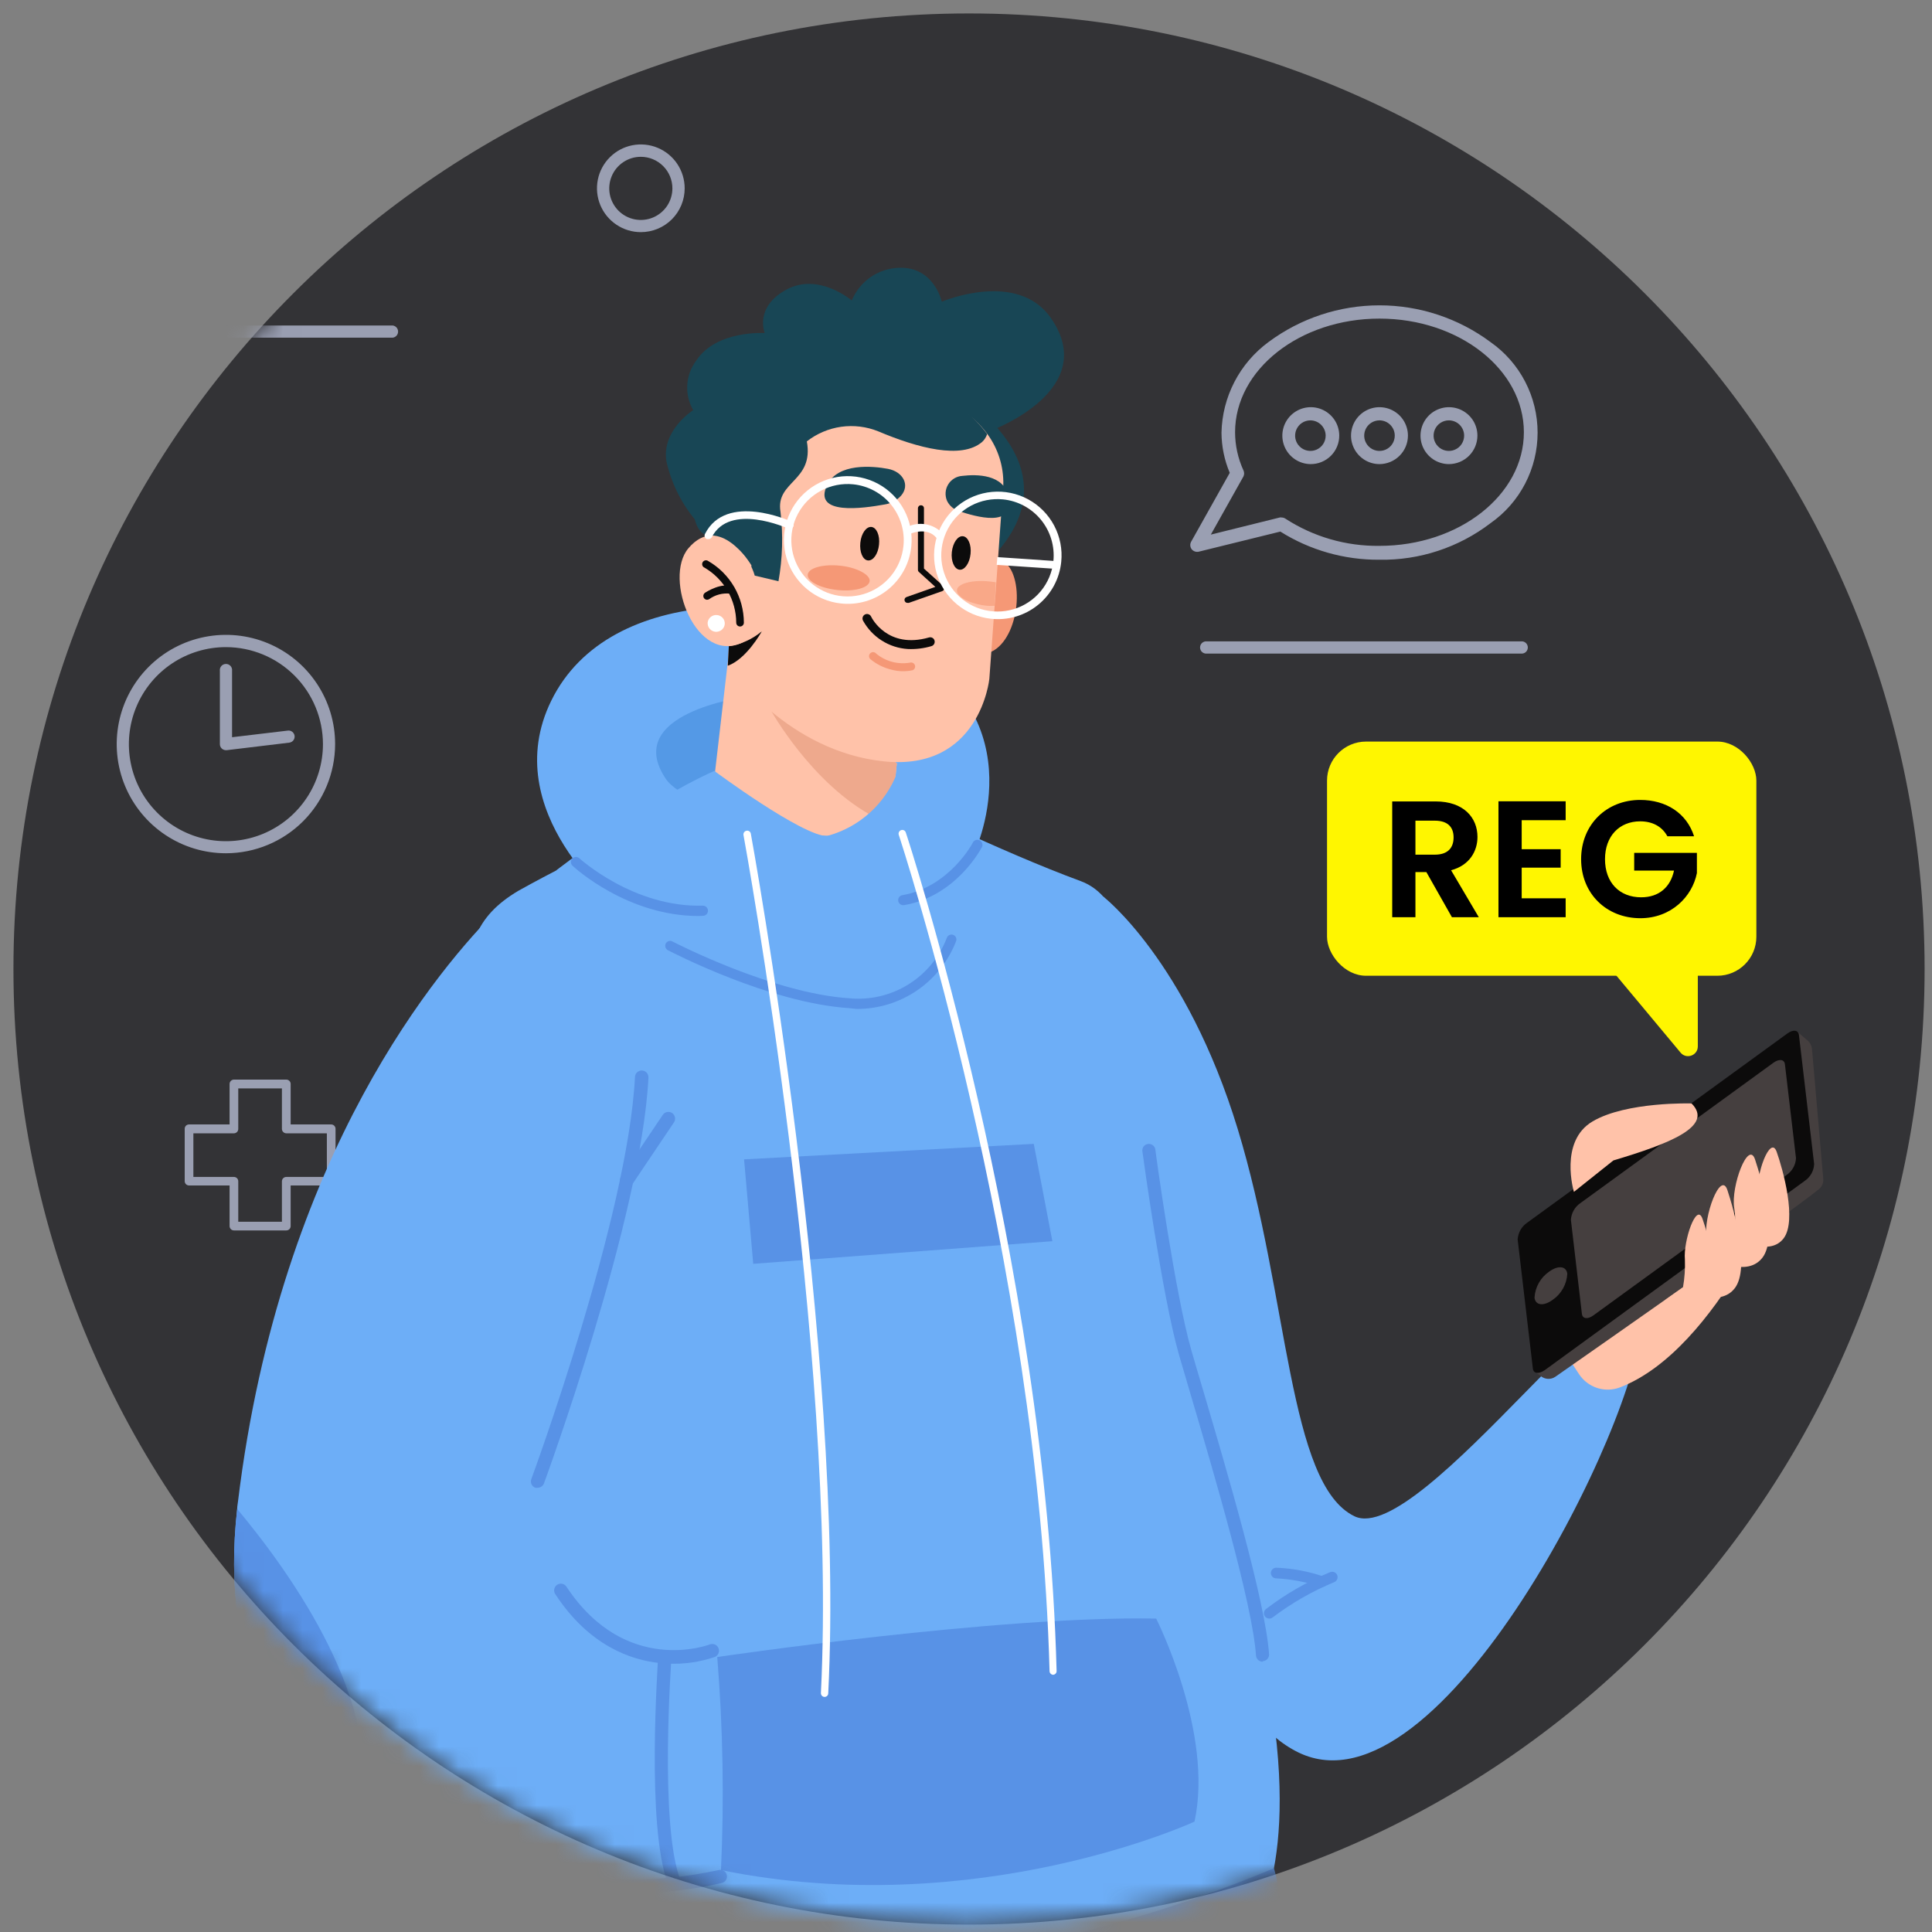 <svg width="99" height="99" viewBox="0 0 99 99" fill="none" xmlns="http://www.w3.org/2000/svg">
<rect x="0" y="0" width="99" height="99" fill="#808080" stroke="none"/>
<path d="M49.655 98.621C76.698 98.621 98.621 76.698 98.621 49.655C98.621 22.612 76.698 0.689 49.655 0.689C22.612 0.689 0.689 22.612 0.689 49.655C0.689 76.698 22.612 98.621 49.655 98.621Z" fill="#333336"/>
<mask id="mask0" style="mask-type:alpha" maskUnits="userSpaceOnUse" x="0" y="0" width="99" height="99">
<path d="M49.665 98.605C76.703 98.605 98.622 76.686 98.622 49.647C98.622 22.608 76.703 0.689 49.665 0.689C22.626 0.689 0.707 22.608 0.707 49.647C0.707 76.686 22.626 98.605 49.665 98.605Z" fill="#FCFCFC"/>
</mask>
<g mask="url(#mask0)">
<path d="M11.582 43.723C10.474 43.724 9.392 43.397 8.471 42.782C7.55 42.167 6.832 41.294 6.407 40.271C5.983 39.248 5.872 38.123 6.088 37.037C6.303 35.951 6.837 34.953 7.619 34.17C8.402 33.387 9.4 32.854 10.486 32.639C11.572 32.423 12.697 32.534 13.72 32.958C14.743 33.382 15.617 34.1 16.231 35.021C16.846 35.942 17.173 37.025 17.172 38.132C17.169 39.614 16.579 41.035 15.532 42.083C14.484 43.13 13.063 43.72 11.582 43.723ZM11.582 33.16C10.598 33.159 9.636 33.45 8.818 33.995C7.999 34.541 7.361 35.317 6.984 36.226C6.607 37.134 6.508 38.134 6.699 39.099C6.89 40.064 7.363 40.95 8.059 41.646C8.754 42.342 9.64 42.816 10.604 43.009C11.569 43.201 12.569 43.103 13.478 42.727C14.387 42.35 15.164 41.713 15.71 40.895C16.257 40.077 16.549 39.116 16.549 38.132C16.547 36.815 16.024 35.552 15.093 34.62C14.162 33.688 12.899 33.163 11.582 33.16Z" fill="#9A9FB2"/>
<path d="M11.582 38.441C11.54 38.442 11.5 38.435 11.462 38.419C11.424 38.404 11.389 38.382 11.36 38.353C11.33 38.324 11.307 38.29 11.291 38.252C11.275 38.214 11.267 38.173 11.267 38.132V34.376C11.261 34.332 11.265 34.287 11.278 34.244C11.291 34.201 11.313 34.162 11.343 34.128C11.372 34.095 11.409 34.068 11.45 34.049C11.49 34.031 11.534 34.022 11.579 34.022C11.624 34.022 11.668 34.031 11.709 34.049C11.749 34.068 11.786 34.095 11.815 34.128C11.845 34.162 11.867 34.201 11.88 34.244C11.893 34.287 11.896 34.332 11.891 34.376V37.777L14.751 37.437C14.832 37.427 14.915 37.45 14.98 37.502C15.044 37.553 15.086 37.628 15.096 37.71C15.105 37.792 15.082 37.874 15.031 37.939C14.979 38.004 14.905 38.045 14.823 38.055L11.618 38.441H11.582Z" fill="#9A9FB2"/>
<path d="M14.67 63.05H11.989C11.929 63.05 11.872 63.027 11.83 62.985C11.788 62.943 11.764 62.886 11.764 62.827V60.746H9.685C9.656 60.746 9.627 60.74 9.6 60.729C9.573 60.717 9.549 60.701 9.528 60.68C9.508 60.659 9.491 60.634 9.481 60.607C9.47 60.58 9.464 60.551 9.465 60.522V57.843C9.464 57.813 9.47 57.784 9.481 57.757C9.491 57.73 9.508 57.706 9.528 57.684C9.549 57.664 9.573 57.647 9.6 57.636C9.627 57.625 9.656 57.619 9.685 57.619H11.764V55.545C11.764 55.486 11.788 55.429 11.83 55.387C11.872 55.345 11.929 55.321 11.989 55.321H14.67C14.73 55.321 14.787 55.345 14.829 55.387C14.871 55.429 14.894 55.486 14.894 55.545V57.619H16.97C17.029 57.619 17.086 57.642 17.128 57.684C17.17 57.726 17.194 57.783 17.194 57.843V60.522C17.194 60.581 17.17 60.638 17.128 60.68C17.086 60.722 17.029 60.746 16.97 60.746H14.894V62.819C14.895 62.849 14.89 62.879 14.879 62.907C14.869 62.935 14.852 62.961 14.831 62.982C14.81 63.004 14.785 63.021 14.758 63.033C14.73 63.044 14.7 63.05 14.67 63.05ZM12.209 62.606H14.446V60.529C14.447 60.47 14.471 60.414 14.513 60.373C14.555 60.332 14.611 60.309 14.67 60.309H16.749V58.074H14.67C14.611 58.073 14.555 58.049 14.513 58.007C14.471 57.966 14.447 57.909 14.446 57.85V55.773H12.209V57.85C12.209 57.908 12.186 57.965 12.145 58.007C12.103 58.049 12.047 58.073 11.989 58.074H9.909V60.309H11.989C12.018 60.309 12.046 60.315 12.073 60.326C12.1 60.336 12.124 60.353 12.144 60.373C12.165 60.394 12.181 60.418 12.192 60.445C12.203 60.471 12.209 60.5 12.209 60.529V62.606Z" fill="#9A9FB2"/>
<path d="M70.687 28.682C68.891 28.695 67.128 28.195 65.607 27.239L61.423 28.27C61.357 28.284 61.288 28.28 61.224 28.257C61.16 28.234 61.104 28.194 61.062 28.141C61.021 28.087 60.997 28.022 60.993 27.954C60.988 27.886 61.003 27.819 61.036 27.76L63.015 24.23C62.74 23.578 62.596 22.877 62.592 22.169C62.611 21.264 62.838 20.375 63.254 19.571C63.67 18.767 64.266 18.069 64.994 17.532C66.639 16.307 68.636 15.646 70.687 15.646C72.739 15.646 74.735 16.307 76.381 17.532C77.126 18.055 77.733 18.749 78.152 19.556C78.572 20.363 78.79 21.259 78.79 22.169C78.79 23.078 78.572 23.975 78.152 24.782C77.733 25.589 77.126 26.283 76.381 26.806C74.749 28.055 72.742 28.716 70.687 28.682ZM65.669 26.518C65.738 26.517 65.806 26.537 65.864 26.575C67.298 27.507 68.977 27.993 70.687 27.971C74.768 27.971 78.087 25.358 78.087 22.148C78.087 18.938 74.768 16.326 70.687 16.326C66.606 16.326 63.288 18.938 63.288 22.148C63.289 22.822 63.435 23.488 63.716 24.101C63.74 24.15 63.752 24.204 63.752 24.258C63.752 24.313 63.74 24.367 63.716 24.416L62.046 27.394L65.597 26.513C65.623 26.51 65.648 26.512 65.674 26.518H65.669Z" fill="#9A9FB2"/>
<path d="M74.248 23.782C73.96 23.782 73.678 23.696 73.438 23.536C73.199 23.376 73.012 23.148 72.901 22.881C72.79 22.615 72.762 22.322 72.818 22.039C72.874 21.756 73.013 21.496 73.217 21.292C73.421 21.088 73.681 20.95 73.964 20.893C74.247 20.837 74.54 20.866 74.806 20.976C75.073 21.087 75.3 21.273 75.461 21.513C75.621 21.753 75.706 22.035 75.706 22.323C75.705 22.71 75.551 23.08 75.278 23.353C75.005 23.626 74.635 23.78 74.248 23.782ZM74.248 21.54C74.093 21.539 73.941 21.584 73.812 21.67C73.682 21.755 73.581 21.877 73.521 22.02C73.461 22.163 73.445 22.321 73.474 22.473C73.504 22.625 73.578 22.765 73.688 22.875C73.797 22.985 73.936 23.061 74.088 23.091C74.24 23.122 74.398 23.107 74.542 23.047C74.685 22.988 74.808 22.888 74.894 22.759C74.98 22.63 75.026 22.479 75.026 22.323C75.026 22.117 74.944 21.918 74.799 21.771C74.653 21.625 74.455 21.542 74.248 21.54Z" fill="#9A9FB2"/>
<path d="M70.688 23.782C70.399 23.782 70.117 23.696 69.878 23.536C69.638 23.376 69.451 23.148 69.341 22.881C69.23 22.615 69.201 22.322 69.258 22.039C69.314 21.756 69.453 21.496 69.657 21.292C69.861 21.088 70.12 20.95 70.403 20.893C70.686 20.837 70.979 20.866 71.246 20.976C71.512 21.087 71.74 21.273 71.9 21.513C72.06 21.753 72.146 22.035 72.146 22.323C72.145 22.71 71.991 23.08 71.717 23.353C71.444 23.626 71.074 23.78 70.688 23.782ZM70.688 21.54C70.533 21.54 70.382 21.586 70.253 21.672C70.124 21.758 70.023 21.881 69.964 22.024C69.905 22.167 69.889 22.324 69.919 22.476C69.95 22.628 70.025 22.768 70.134 22.877C70.243 22.987 70.383 23.061 70.535 23.092C70.687 23.122 70.844 23.106 70.988 23.047C71.131 22.988 71.253 22.887 71.339 22.759C71.425 22.63 71.471 22.478 71.471 22.323C71.471 22.221 71.451 22.119 71.412 22.024C71.372 21.929 71.314 21.842 71.242 21.77C71.169 21.697 71.082 21.639 70.988 21.6C70.892 21.561 70.791 21.54 70.688 21.54Z" fill="#9A9FB2"/>
<path d="M67.147 23.782C66.861 23.777 66.582 23.689 66.345 23.527C66.108 23.365 65.925 23.137 65.817 22.872C65.709 22.606 65.682 22.315 65.739 22.034C65.796 21.753 65.934 21.495 66.137 21.292C66.34 21.09 66.597 20.951 66.879 20.894C67.159 20.837 67.451 20.864 67.716 20.972C67.982 21.08 68.21 21.264 68.372 21.5C68.534 21.737 68.622 22.016 68.626 22.303C68.629 22.498 68.593 22.691 68.519 22.872C68.446 23.052 68.337 23.217 68.199 23.355C68.061 23.492 67.897 23.601 67.716 23.675C67.536 23.748 67.342 23.784 67.147 23.782ZM67.147 21.54C66.993 21.54 66.841 21.586 66.712 21.672C66.584 21.758 66.483 21.881 66.424 22.024C66.365 22.167 66.349 22.324 66.379 22.476C66.409 22.628 66.484 22.768 66.594 22.877C66.703 22.987 66.843 23.061 66.995 23.091C67.147 23.122 67.304 23.106 67.447 23.047C67.59 22.988 67.712 22.887 67.799 22.758C67.885 22.63 67.93 22.478 67.93 22.323C67.929 22.116 67.846 21.918 67.7 21.771C67.553 21.624 67.355 21.541 67.147 21.54Z" fill="#9A9FB2"/>
<path d="M78.015 33.49H61.768C61.693 33.48 61.623 33.443 61.572 33.386C61.522 33.328 61.494 33.254 61.494 33.178C61.494 33.102 61.522 33.028 61.572 32.97C61.623 32.913 61.693 32.876 61.768 32.866H78.015C78.091 32.876 78.161 32.913 78.211 32.97C78.261 33.028 78.289 33.102 78.289 33.178C78.289 33.254 78.261 33.328 78.211 33.386C78.161 33.443 78.091 33.48 78.015 33.49Z" fill="#9A9FB2"/>
<path d="M32.837 11.895C32.393 11.895 31.958 11.763 31.589 11.515C31.219 11.268 30.931 10.917 30.761 10.507C30.591 10.096 30.547 9.644 30.634 9.208C30.721 8.772 30.936 8.372 31.251 8.058C31.565 7.744 31.966 7.53 32.402 7.444C32.838 7.358 33.29 7.403 33.701 7.574C34.111 7.745 34.462 8.033 34.708 8.404C34.954 8.774 35.085 9.209 35.084 9.653C35.084 9.948 35.026 10.24 34.913 10.512C34.8 10.784 34.634 11.032 34.426 11.24C34.217 11.448 33.969 11.613 33.697 11.725C33.424 11.838 33.132 11.895 32.837 11.895ZM32.837 8.035C32.517 8.035 32.205 8.13 31.939 8.308C31.672 8.486 31.465 8.738 31.343 9.034C31.22 9.33 31.188 9.655 31.25 9.969C31.313 10.283 31.467 10.571 31.693 10.797C31.92 11.024 32.208 11.178 32.522 11.24C32.836 11.302 33.161 11.27 33.456 11.148C33.752 11.025 34.005 10.818 34.183 10.552C34.36 10.286 34.455 9.973 34.455 9.653C34.455 9.224 34.285 8.812 33.981 8.509C33.678 8.206 33.267 8.035 32.837 8.035Z" fill="#9A9FB2"/>
<path d="M20.125 17.303H-25.734C-25.779 17.308 -25.824 17.305 -25.866 17.292C-25.909 17.279 -25.949 17.257 -25.982 17.227C-26.016 17.198 -26.043 17.161 -26.061 17.121C-26.079 17.08 -26.089 17.036 -26.089 16.991C-26.089 16.946 -26.079 16.902 -26.061 16.861C-26.043 16.821 -26.016 16.785 -25.982 16.755C-25.949 16.726 -25.909 16.704 -25.866 16.691C-25.824 16.677 -25.779 16.674 -25.734 16.679H20.125C20.201 16.689 20.27 16.726 20.321 16.784C20.371 16.841 20.399 16.915 20.399 16.991C20.399 17.067 20.371 17.141 20.321 17.199C20.27 17.256 20.201 17.293 20.125 17.303Z" fill="#9A9FB2"/>
<path d="M56.534 45.943C56.534 45.943 60.79 49.226 63.423 57.851C66.056 66.477 66 76.035 69.4 77.694C72.801 79.354 84.22 62.674 84.112 67.729C84.003 72.784 73.806 93.297 66.551 89.808C59.296 86.32 58.513 64.828 58.513 64.828L56.534 45.943Z" fill="#6DAEF7"/>
<path d="M91.544 60.212C91.544 60.212 88.083 69.149 83.005 71.095C82.633 71.236 82.225 71.245 81.847 71.124C81.468 71.002 81.142 70.756 80.921 70.426L79.045 67.587C79.045 67.587 85.51 60.027 91.544 60.212Z" fill="#FFC2A9"/>
<path d="M78.576 70.233L78.982 70.537C79.086 70.612 79.212 70.654 79.34 70.656C79.469 70.658 79.595 70.62 79.701 70.547C81.718 69.135 91.511 62.313 93.209 60.932C93.286 60.869 93.345 60.788 93.384 60.696C93.422 60.604 93.437 60.504 93.428 60.405L92.849 53.739C92.833 53.578 92.755 53.429 92.632 53.323L92.08 52.852L92.631 60.026L78.576 70.233Z" fill="#453F3F"/>
<path d="M78.548 70.133L77.768 63.514C77.779 63.342 77.829 63.175 77.914 63.025C77.999 62.875 78.118 62.747 78.261 62.65L91.582 52.963C91.882 52.741 92.15 52.776 92.181 53.032L92.961 59.652C92.953 59.824 92.905 59.991 92.82 60.141C92.735 60.291 92.617 60.419 92.473 60.515L79.163 70.205C78.847 70.424 78.579 70.389 78.548 70.133Z" fill="#0C0B0B"/>
<path d="M81.06 67.326L80.497 62.511C80.506 62.34 80.555 62.172 80.64 62.022C80.724 61.872 80.842 61.745 80.985 61.648L90.864 54.465C91.164 54.243 91.432 54.278 91.463 54.534L92.031 59.349C92.022 59.521 91.974 59.688 91.889 59.838C91.804 59.987 91.686 60.116 91.543 60.212L81.659 67.396C81.36 67.618 81.091 67.583 81.06 67.326Z" fill="#453F3F"/>
<path d="M79.559 66.609C79.096 66.945 78.678 66.895 78.632 66.495C78.647 66.229 78.722 65.971 78.853 65.739C78.983 65.508 79.166 65.309 79.385 65.159C79.848 64.824 80.265 64.874 80.312 65.274C80.297 65.539 80.221 65.798 80.091 66.029C79.96 66.261 79.778 66.46 79.559 66.609Z" fill="#453F3F"/>
<path d="M80.651 61.075C80.651 61.075 79.873 58.483 81.61 57.462C83.347 56.44 86.68 56.543 86.68 56.543C87.84 57.711 85.541 58.609 82.674 59.463L80.651 61.075Z" fill="#FFC2A9"/>
<path d="M85.349 66.597C85.349 66.597 86.919 67.549 87.583 66.674C88.247 65.8 87.544 63.304 87.237 62.448C86.93 61.593 86.249 63.591 86.338 64.543C86.356 65.019 86.323 65.496 86.24 65.965L85.349 66.597Z" fill="#FFC2A9"/>
<path d="M87.871 64.539C87.871 64.539 89.538 65.472 90.319 64.436C91.1 63.398 90.276 60.437 89.933 59.415C89.591 58.394 88.684 60.783 88.866 61.903C89.047 63.022 88.622 63.449 88.622 63.449L87.871 64.539Z" fill="#FFC2A9"/>
<path d="M89.235 63.542C89.235 63.542 90.705 64.37 91.398 63.454C92.091 62.538 91.36 59.921 91.04 59.02C90.72 58.12 89.933 60.226 90.092 61.214C90.249 62.201 89.878 62.582 89.878 62.582L89.235 63.542Z" fill="#FFC2A9"/>
<path d="M86.453 66.104C86.453 66.104 88.12 67.038 88.901 66.001C89.682 64.964 88.857 62.003 88.515 60.981C88.173 59.959 87.265 62.349 87.446 63.463C87.627 64.577 87.204 65.015 87.204 65.015L86.453 66.104Z" fill="#FFC2A9"/>
<path d="M65.036 82.94C64.996 82.939 64.956 82.929 64.919 82.911C64.883 82.894 64.851 82.868 64.825 82.837C64.78 82.78 64.76 82.709 64.767 82.638C64.775 82.566 64.811 82.501 64.866 82.455C65.877 81.68 66.986 81.043 68.164 80.559C68.198 80.546 68.234 80.54 68.27 80.54C68.307 80.541 68.342 80.549 68.376 80.564C68.409 80.578 68.439 80.599 68.464 80.625C68.489 80.651 68.509 80.682 68.522 80.716C68.535 80.75 68.542 80.786 68.541 80.822C68.54 80.859 68.532 80.895 68.517 80.928C68.503 80.961 68.482 80.991 68.456 81.016C68.43 81.041 68.399 81.061 68.365 81.074C67.24 81.539 66.18 82.147 65.211 82.883C65.161 82.921 65.099 82.941 65.036 82.94Z" fill="#5892E6"/>
<path d="M67.756 81.312C67.727 81.317 67.697 81.317 67.668 81.312C66.935 81.063 66.17 80.917 65.396 80.879C65.323 80.879 65.254 80.85 65.203 80.799C65.152 80.748 65.123 80.679 65.123 80.606C65.123 80.534 65.152 80.464 65.203 80.413C65.254 80.362 65.323 80.333 65.396 80.333C66.23 80.365 67.055 80.519 67.844 80.792C67.911 80.816 67.966 80.866 67.998 80.93C68.03 80.995 68.035 81.068 68.014 81.137C67.994 81.189 67.959 81.234 67.913 81.266C67.867 81.297 67.812 81.314 67.756 81.312Z" fill="#5892E6"/>
<path d="M30.487 97.079C30.487 97.079 29.559 105.586 31.476 110.332C33.393 115.077 58.466 112.733 64.866 108.492C67.494 106.756 61.975 90.597 61.975 90.597L30.487 97.079Z" fill="#0C0B0B"/>
<path d="M50.753 110.868C50.754 110.909 50.747 110.95 50.733 110.989C50.718 111.028 50.696 111.063 50.668 111.093C50.64 111.123 50.606 111.148 50.568 111.165C50.531 111.182 50.49 111.191 50.449 111.192C50.407 111.196 50.365 111.191 50.326 111.178C50.286 111.165 50.25 111.144 50.219 111.117C50.187 111.089 50.162 111.056 50.144 111.018C50.126 110.981 50.116 110.941 50.114 110.899C50.057 109.734 49.995 108.544 49.923 107.354C49.923 107.142 49.923 106.931 49.887 106.725C49.65 102.835 49.341 98.996 49.109 96.317C49.109 96.1 49.073 95.889 49.052 95.683C49.001 95.095 48.954 94.57 48.913 94.137L49.552 94.039C49.593 94.482 49.64 95.013 49.691 95.585C49.691 95.786 49.727 96.002 49.748 96.219C49.974 98.893 50.263 102.675 50.521 106.524C50.521 106.735 50.547 106.952 50.562 107.163C50.639 108.42 50.701 109.657 50.753 110.868Z" fill="#453F3F"/>
<path d="M51.67 106.745C51.306 106.915 50.931 107.058 50.546 107.173C50.345 107.235 50.129 107.286 49.907 107.333C49.706 107.369 49.503 107.394 49.299 107.405C48.932 107.438 48.562 107.38 48.222 107.235C48.03 107.142 47.863 107.004 47.736 106.832C47.608 106.661 47.524 106.461 47.491 106.251C47.264 105.05 46.79 100.093 46.46 96.589C46.44 96.373 46.419 96.162 46.398 95.956C46.352 95.399 46.306 94.889 46.27 94.456L46.908 94.379C46.944 94.812 46.991 95.327 47.042 95.899C47.042 96.1 47.078 96.311 47.099 96.528C47.419 100.021 47.888 104.973 48.13 106.132C48.143 106.248 48.185 106.359 48.253 106.455C48.321 106.55 48.411 106.627 48.516 106.678C48.956 106.826 49.431 106.835 49.876 106.704C50.093 106.658 50.309 106.596 50.51 106.534C50.811 106.438 51.105 106.323 51.391 106.189C51.468 106.152 51.556 106.147 51.637 106.174C51.717 106.201 51.785 106.258 51.824 106.333C51.842 106.37 51.852 106.41 51.854 106.452C51.856 106.493 51.85 106.534 51.835 106.572C51.821 106.611 51.799 106.646 51.77 106.676C51.742 106.706 51.707 106.729 51.67 106.745Z" fill="#453F3F"/>
<path d="M40.004 98.955C39.649 100.613 39.044 102.208 38.21 103.685C37.411 105.151 36.272 106.404 34.887 107.338C33.657 108.125 32.225 108.537 30.765 108.523C30.765 108.307 30.729 108.09 30.708 107.884C32.063 107.902 33.393 107.524 34.536 106.797C35.789 105.948 36.825 104.817 37.561 103.494C38.396 102.041 39.004 100.468 39.365 98.831C39.369 98.786 39.382 98.742 39.404 98.702C39.426 98.662 39.456 98.627 39.493 98.6C39.529 98.573 39.571 98.554 39.615 98.543C39.66 98.533 39.706 98.533 39.75 98.541C39.795 98.55 39.837 98.568 39.874 98.594C39.911 98.62 39.943 98.654 39.966 98.693C39.99 98.731 40.005 98.775 40.01 98.82C40.016 98.865 40.012 98.911 39.998 98.955H40.004Z" fill="#453F3F"/>
<path d="M49.882 43.795C49.882 43.795 53.313 36.874 46.089 33.005C41.035 30.294 31.255 29.764 28.245 35.911C25.448 41.625 31.672 46.469 31.672 46.469C31.672 46.469 45.033 49.375 49.882 43.795Z" fill="#6DAEF7"/>
<path d="M38.123 35.726C38.123 35.726 31.858 36.555 34.114 39.904C35.31 41.672 42.086 42.661 42.086 42.661C42.086 42.661 43.425 36.55 38.123 35.726Z" fill="#5499E6"/>
<path d="M64.098 98.944C64.098 98.944 40.88 106.647 30.904 102.721C30.904 102.721 27.776 101.732 26.54 95.595C26.499 95.394 26.463 95.188 26.427 94.977C25.911 91.936 25.844 87.763 26.746 81.945C27.828 74.999 26.38 71.444 25.782 64.519C25.782 64.277 25.736 64.004 25.721 63.772C25.654 63.025 25.597 62.226 25.535 61.401C24.896 52.26 22.006 48.339 26.566 45.644C29.938 43.764 33.465 42.174 37.108 40.894C37.108 40.894 42.184 42.522 45.77 40.925C45.77 40.925 51.206 43.614 55.39 45.155C59.574 46.696 58.152 57.758 59.445 64.117C60.738 70.475 62.959 75.54 64.943 86.093C66.752 95.739 64.098 98.944 64.098 98.944Z" fill="#6DAEF7"/>
<path d="M46.305 46.382C46.237 46.388 46.169 46.367 46.116 46.323C46.064 46.279 46.031 46.216 46.025 46.148C46.018 46.079 46.039 46.011 46.084 45.958C46.127 45.906 46.191 45.873 46.259 45.867C48.67 45.439 49.866 43.167 49.866 43.146C49.902 43.094 49.956 43.056 50.018 43.041C50.079 43.026 50.145 43.033 50.201 43.062C50.258 43.091 50.302 43.139 50.326 43.198C50.349 43.258 50.351 43.323 50.33 43.383C50.278 43.486 49.01 45.908 46.352 46.377L46.305 46.382Z" fill="#5892E6"/>
<path d="M38.128 59.408L38.597 64.761L53.926 63.602L52.973 58.614L38.128 59.408Z" fill="#5892E6"/>
<path d="M64.695 85.151C64.611 85.148 64.53 85.115 64.468 85.057C64.406 84.999 64.368 84.921 64.361 84.836C64.18 82.177 62.181 75.422 60.991 71.388C60.759 70.604 60.558 69.924 60.413 69.419C59.548 66.395 58.579 59.294 58.538 58.99C58.532 58.947 58.535 58.903 58.547 58.86C58.558 58.818 58.578 58.779 58.604 58.745C58.631 58.71 58.665 58.681 58.703 58.659C58.741 58.638 58.783 58.624 58.827 58.619C58.914 58.607 59.002 58.631 59.073 58.684C59.143 58.737 59.19 58.816 59.203 58.903C59.203 58.975 60.202 66.261 61.052 69.208C61.197 69.723 61.398 70.388 61.63 71.171C62.83 75.237 64.84 82.033 65.03 84.764C65.033 84.808 65.027 84.852 65.013 84.894C64.998 84.936 64.976 84.974 64.947 85.007C64.918 85.04 64.882 85.067 64.843 85.087C64.803 85.106 64.76 85.117 64.716 85.12L64.695 85.151Z" fill="#5892E6"/>
<path d="M65.278 95.734C65.278 95.734 66.257 98.769 64.85 100.805C64.85 100.805 43.992 107.957 30.034 104.53C30.034 104.53 28.782 103.01 28.441 99.893C28.441 99.898 45.234 104.138 65.278 95.734Z" fill="#5892E6"/>
<path d="M43.899 51.699C45.001 51.705 46.079 51.375 46.989 50.754C47.899 50.133 48.599 49.249 48.995 48.221C49.006 48.19 49.01 48.156 49.008 48.123C49.005 48.09 48.996 48.058 48.982 48.028C48.967 47.998 48.946 47.972 48.921 47.95C48.896 47.929 48.867 47.912 48.836 47.902C48.804 47.891 48.771 47.887 48.738 47.889C48.705 47.892 48.672 47.901 48.643 47.916C48.613 47.93 48.587 47.95 48.565 47.976C48.543 48.001 48.527 48.03 48.516 48.061C48.136 49.053 47.44 49.893 46.536 50.451C45.632 51.01 44.57 51.256 43.513 51.153C39.566 50.895 34.506 48.267 34.454 48.242C34.395 48.211 34.326 48.205 34.262 48.225C34.198 48.246 34.145 48.291 34.114 48.35C34.085 48.41 34.08 48.478 34.1 48.541C34.12 48.605 34.164 48.658 34.223 48.69C34.434 48.798 39.427 51.39 43.497 51.658L43.899 51.699Z" fill="#5892E6"/>
<path d="M59.245 82.94C59.245 82.94 62.207 88.794 61.208 93.344C61.208 93.344 50.073 98.496 36.944 95.827C37.112 92.187 37.048 88.54 36.753 84.909C36.753 84.909 51.155 82.781 59.245 82.94Z" fill="#5892E6"/>
<path d="M45.955 39.117L45.724 41.41C45.423 41.552 45.132 41.714 44.853 41.894C42.081 44.218 38.463 41.662 36.608 39.833L37.453 32.547L44.94 38.344L45.955 39.117Z" fill="#FFC2A9"/>
<path d="M45.955 39.116L45.724 41.409C45.444 41.589 45.153 41.751 44.853 41.893C41.601 40.203 39.499 36.395 39.499 36.395L44.94 38.328L45.955 39.116Z" fill="#EEA98D"/>
<path d="M35.614 26.626C34.899 25.762 34.398 24.742 34.151 23.648C33.883 22.05 35.521 21.015 35.521 21.015C35.295 20.623 35.189 20.174 35.217 19.724C35.244 19.273 35.404 18.84 35.676 18.479C36.706 16.903 39.185 17.067 39.185 17.067C39.185 17.067 38.639 15.743 40.293 14.842C41.947 13.94 43.647 15.398 43.647 15.398C43.844 14.919 44.175 14.506 44.599 14.209C45.024 13.912 45.525 13.744 46.043 13.723C47.867 13.641 48.259 15.46 48.259 15.46C48.259 15.46 52.129 13.806 53.855 16.305C56.39 19.958 50.887 22.019 50.887 22.019C42.168 19.077 36.021 27.074 36.021 27.074L35.604 26.626" fill="#184655"/>
<path d="M49.062 20.231C49.062 20.231 55.148 23.715 51.057 28.337C51.057 28.337 48.779 21.726 49.062 20.231Z" fill="#184655"/>
<path d="M49.862 29.254C49.862 29.254 51.325 27.847 51.923 29.46C52.52 31.073 51.614 34.128 49.687 33.417L49.862 29.254Z" fill="#F59876"/>
<path d="M50.696 34.788C50.696 34.788 50.217 39.529 45.291 39.014C40.365 38.498 37.449 34.309 37.294 34.093L37.346 33.093L37.598 27.894L37.732 25.117C37.732 25.117 37.613 20.078 42.436 19.655C45.956 19.346 49.135 20.253 50.588 22.231C51.144 22.985 51.434 23.902 51.412 24.839L51.057 29.816L50.969 31.037L50.696 34.788Z" fill="#FFC2A9"/>
<path d="M46.517 30.893C46.478 30.897 46.439 30.886 46.408 30.862C46.377 30.838 46.356 30.803 46.35 30.765C46.343 30.726 46.352 30.687 46.373 30.654C46.395 30.622 46.428 30.598 46.465 30.589L47.929 30.074L47.089 29.311C47.072 29.297 47.059 29.28 47.05 29.26C47.041 29.241 47.037 29.219 47.037 29.198V26.044C47.037 26.003 47.054 25.964 47.083 25.935C47.112 25.906 47.151 25.89 47.192 25.89C47.233 25.89 47.272 25.906 47.301 25.935C47.33 25.964 47.346 26.003 47.346 26.044V29.136L48.336 30.027C48.355 30.045 48.37 30.068 48.378 30.093C48.386 30.119 48.388 30.145 48.382 30.172C48.378 30.198 48.366 30.223 48.349 30.244C48.332 30.265 48.309 30.281 48.284 30.29L46.569 30.893H46.517Z" fill="#0C0B0B"/>
<path d="M45.651 34.308C45.274 34.214 44.923 34.038 44.621 33.793C44.597 33.777 44.576 33.755 44.561 33.73C44.546 33.705 44.536 33.677 44.533 33.648C44.529 33.618 44.532 33.589 44.541 33.561C44.55 33.533 44.564 33.507 44.584 33.485C44.604 33.464 44.628 33.446 44.655 33.434C44.681 33.423 44.711 33.417 44.74 33.417C44.769 33.417 44.798 33.424 44.825 33.436C44.851 33.449 44.875 33.467 44.894 33.489C45.138 33.693 45.424 33.839 45.731 33.918C46.039 33.998 46.36 34.008 46.672 33.948C46.721 33.944 46.77 33.958 46.809 33.987C46.849 34.016 46.877 34.058 46.888 34.106C46.9 34.154 46.893 34.205 46.87 34.248C46.848 34.292 46.81 34.326 46.764 34.344C46.396 34.423 46.014 34.41 45.651 34.308Z" fill="#F59876"/>
<path d="M46.517 33.257C46.044 33.227 45.585 33.078 45.185 32.824C44.784 32.57 44.454 32.219 44.224 31.804C44.209 31.777 44.2 31.746 44.197 31.715C44.194 31.684 44.198 31.652 44.208 31.622C44.217 31.593 44.233 31.565 44.254 31.541C44.274 31.518 44.299 31.498 44.328 31.485C44.356 31.471 44.387 31.463 44.418 31.462C44.449 31.461 44.481 31.466 44.51 31.477C44.539 31.488 44.566 31.505 44.589 31.526C44.611 31.548 44.629 31.574 44.642 31.603C44.672 31.67 45.481 33.273 47.604 32.665C47.633 32.656 47.664 32.653 47.694 32.657C47.724 32.66 47.754 32.67 47.78 32.685C47.806 32.7 47.83 32.719 47.848 32.743C47.867 32.767 47.88 32.795 47.888 32.824C47.904 32.882 47.897 32.944 47.868 32.997C47.839 33.05 47.791 33.09 47.733 33.108C47.339 33.225 46.928 33.276 46.517 33.257Z" fill="#0C0B0B"/>
<path d="M46.177 25.394C46.641 24.853 46.27 24.168 45.497 24.024C44.724 23.88 42.92 23.704 42.374 24.874C41.648 26.42 44.229 26.049 45.316 25.853C45.648 25.806 45.953 25.644 46.177 25.394Z" fill="#184655"/>
<path d="M48.532 25.673C48.472 25.538 48.446 25.39 48.455 25.242C48.464 25.094 48.51 24.95 48.587 24.824C48.664 24.697 48.77 24.591 48.897 24.515C49.024 24.438 49.167 24.394 49.316 24.385C50.026 24.302 51.454 24.282 51.691 25.477C52.005 27.074 49.99 26.472 49.145 26.193C49.014 26.152 48.891 26.085 48.786 25.995C48.681 25.906 48.594 25.796 48.532 25.673Z" fill="#184655"/>
<path d="M50.583 22.241C50.535 22.397 50.446 22.538 50.325 22.648C49.264 23.55 47.038 22.962 45.002 22.102C44.401 21.859 43.746 21.779 43.104 21.869C42.462 21.96 41.855 22.218 41.344 22.617C41.72 24.678 39.731 24.647 39.994 26.224C40.135 27.409 40.1 28.609 39.891 29.784L38.675 29.496C38.533 29.003 38.262 28.556 37.891 28.201C37.52 27.846 37.062 27.596 36.562 27.476C35.099 27.595 35.321 24.596 36.305 22.323C36.305 22.323 37.608 19.449 42.431 19.026C45.951 18.671 49.135 20.267 50.583 22.241Z" fill="#184655"/>
<path d="M44.564 29.774C44.528 30.12 43.786 30.326 42.91 30.233C42.035 30.14 41.365 29.795 41.39 29.45C41.416 29.105 42.163 28.898 43.039 28.986C43.915 29.074 44.595 29.455 44.564 29.774Z" fill="#F59876"/>
<g opacity="0.8">
<path opacity="0.8" d="M50.964 31.042C50.837 31.049 50.71 31.049 50.583 31.042C49.707 30.954 49.037 30.599 49.037 30.253C49.037 29.908 49.815 29.702 50.691 29.795C50.805 29.804 50.919 29.82 51.031 29.841L50.964 31.042Z" fill="#F59876"/>
</g>
<path d="M45.043 27.909C44.997 28.383 44.744 28.744 44.476 28.718C44.208 28.692 44.038 28.285 44.085 27.811C44.131 27.337 44.389 26.977 44.652 27.002C44.914 27.028 45.095 27.43 45.043 27.909Z" fill="#0C0B0B"/>
<path d="M49.733 28.384C49.686 28.858 49.429 29.224 49.166 29.193C48.903 29.162 48.723 28.76 48.774 28.286C48.826 27.812 49.078 27.451 49.341 27.477C49.604 27.503 49.784 27.91 49.733 28.384Z" fill="#0C0B0B"/>
<path d="M39.036 32.351C39.01 32.402 38.237 33.783 37.294 34.113L37.346 33.113C37.968 33.02 38.553 32.756 39.036 32.351Z" fill="#0C0B0B"/>
<path d="M38.505 28.971C38.505 28.971 36.871 26.229 35.279 28.09C33.965 29.635 35.686 34.134 38.103 32.897L38.505 28.971Z" fill="#FFC2A9"/>
<path d="M36.263 31.892C36.251 32.008 36.286 32.124 36.36 32.214C36.434 32.305 36.541 32.362 36.657 32.374C36.773 32.385 36.889 32.35 36.98 32.276C37.07 32.202 37.127 32.096 37.139 31.979C37.143 31.922 37.136 31.864 37.117 31.809C37.099 31.754 37.069 31.704 37.031 31.66C36.992 31.617 36.946 31.582 36.893 31.557C36.841 31.532 36.784 31.518 36.727 31.516C36.616 31.508 36.507 31.543 36.421 31.613C36.335 31.682 36.278 31.782 36.263 31.892Z" fill="white"/>
<path d="M37.922 32.103C37.974 32.103 38.024 32.083 38.06 32.046C38.097 32.009 38.118 31.959 38.118 31.907C38.116 31.265 37.946 30.635 37.624 30.08C37.302 29.525 36.84 29.064 36.283 28.744C36.261 28.728 36.235 28.718 36.208 28.714C36.181 28.709 36.153 28.71 36.126 28.717C36.1 28.724 36.075 28.736 36.054 28.753C36.032 28.77 36.014 28.792 36.002 28.816C35.989 28.84 35.982 28.867 35.98 28.895C35.978 28.922 35.982 28.949 35.992 28.975C36.001 29.001 36.016 29.024 36.035 29.044C36.054 29.063 36.078 29.079 36.103 29.089C36.595 29.378 37.003 29.789 37.288 30.283C37.572 30.777 37.723 31.337 37.726 31.907C37.726 31.959 37.747 32.009 37.783 32.046C37.82 32.083 37.87 32.103 37.922 32.103Z" fill="#0C0B0B"/>
<path d="M36.211 30.733C36.257 30.738 36.302 30.727 36.34 30.702C36.647 30.48 37.025 30.38 37.401 30.418C37.45 30.435 37.503 30.433 37.55 30.412C37.597 30.391 37.635 30.353 37.654 30.305C37.663 30.281 37.667 30.255 37.666 30.229C37.665 30.203 37.659 30.177 37.648 30.154C37.637 30.13 37.621 30.109 37.602 30.092C37.583 30.075 37.56 30.061 37.535 30.052C36.964 29.841 36.211 30.32 36.124 30.377C36.091 30.4 36.066 30.432 36.052 30.469C36.038 30.506 36.035 30.547 36.045 30.585C36.054 30.624 36.075 30.659 36.105 30.685C36.135 30.711 36.172 30.728 36.211 30.733Z" fill="#0C0B0B"/>
<path d="M53.999 28.744L51.108 28.548L51.072 28.945L53.968 29.14C53.994 29.142 54.021 29.139 54.045 29.131C54.07 29.123 54.093 29.11 54.113 29.092C54.133 29.075 54.148 29.054 54.16 29.03C54.172 29.007 54.178 28.981 54.179 28.955C54.182 28.929 54.18 28.903 54.172 28.878C54.164 28.853 54.152 28.83 54.135 28.81C54.118 28.791 54.097 28.774 54.074 28.763C54.051 28.752 54.025 28.745 53.999 28.744Z" fill="white"/>
<path d="M43.09 30.923C42.448 30.854 41.84 30.596 41.344 30.181C40.848 29.767 40.486 29.215 40.303 28.595C40.121 27.975 40.126 27.315 40.318 26.698C40.51 26.081 40.88 25.535 41.382 25.128C41.885 24.721 42.496 24.472 43.139 24.412C43.783 24.353 44.43 24.485 44.998 24.792C45.567 25.1 46.031 25.569 46.334 26.14C46.636 26.711 46.763 27.359 46.697 28.002C46.653 28.431 46.525 28.847 46.32 29.227C46.115 29.606 45.837 29.941 45.501 30.213C45.166 30.485 44.781 30.687 44.367 30.809C43.953 30.931 43.519 30.97 43.09 30.923ZM43.719 24.817C43.152 24.76 42.581 24.872 42.078 25.14C41.575 25.407 41.163 25.817 40.893 26.319C40.623 26.82 40.508 27.39 40.562 27.957C40.617 28.524 40.838 29.062 41.198 29.504C41.558 29.945 42.04 30.27 42.585 30.437C43.129 30.604 43.711 30.606 44.257 30.442C44.802 30.279 45.287 29.957 45.65 29.518C46.013 29.079 46.237 28.543 46.295 27.976C46.334 27.599 46.297 27.219 46.189 26.856C46.08 26.494 45.901 26.156 45.662 25.863C45.422 25.569 45.128 25.326 44.794 25.147C44.461 24.967 44.095 24.855 43.719 24.817Z" fill="white"/>
<path d="M50.773 31.706C50.132 31.636 49.526 31.377 49.032 30.963C48.537 30.549 48.177 29.997 47.995 29.378C47.814 28.759 47.82 28.101 48.012 27.485C48.204 26.869 48.575 26.325 49.076 25.919C49.578 25.513 50.188 25.265 50.83 25.206C51.473 25.147 52.118 25.279 52.685 25.586C53.252 25.893 53.716 26.361 54.018 26.932C54.319 27.502 54.446 28.148 54.38 28.79C54.337 29.219 54.21 29.636 54.005 30.015C53.799 30.395 53.521 30.73 53.185 31.001C52.85 31.273 52.464 31.474 52.05 31.596C51.636 31.717 51.202 31.754 50.773 31.706ZM51.402 25.59C50.835 25.533 50.264 25.645 49.761 25.912C49.258 26.18 48.846 26.59 48.576 27.091C48.306 27.593 48.191 28.163 48.245 28.73C48.3 29.297 48.521 29.835 48.881 30.277C49.241 30.718 49.723 31.043 50.268 31.21C50.812 31.377 51.394 31.379 51.94 31.215C52.486 31.052 52.97 30.73 53.333 30.291C53.696 29.852 53.92 29.315 53.978 28.749C54.054 27.988 53.826 27.229 53.343 26.637C52.86 26.045 52.162 25.668 51.402 25.59Z" fill="white"/>
<path d="M36.279 27.621C36.257 27.626 36.233 27.626 36.212 27.621C36.189 27.61 36.168 27.595 36.151 27.576C36.135 27.557 36.122 27.535 36.114 27.511C36.105 27.486 36.102 27.461 36.104 27.436C36.106 27.411 36.112 27.386 36.124 27.363C37.211 25.209 40.504 26.704 40.535 26.719C40.56 26.728 40.584 26.742 40.604 26.76C40.624 26.779 40.641 26.801 40.651 26.826C40.662 26.851 40.668 26.878 40.668 26.906C40.668 26.933 40.662 26.96 40.651 26.985C40.639 27.01 40.623 27.032 40.603 27.05C40.583 27.069 40.559 27.082 40.533 27.091C40.507 27.099 40.479 27.102 40.452 27.099C40.425 27.097 40.399 27.088 40.375 27.075C40.344 27.075 37.386 25.72 36.469 27.538C36.448 27.569 36.419 27.593 36.386 27.607C36.352 27.622 36.315 27.627 36.279 27.621Z" fill="white"/>
<path d="M48.12 27.641C48.069 27.634 48.023 27.608 47.991 27.569C47.511 26.971 46.656 27.347 46.646 27.352C46.599 27.373 46.547 27.374 46.499 27.356C46.452 27.337 46.414 27.301 46.393 27.254C46.373 27.208 46.371 27.155 46.39 27.108C46.408 27.061 46.445 27.022 46.491 27.002C46.787 26.857 47.122 26.81 47.446 26.868C47.771 26.927 48.068 27.087 48.295 27.326C48.326 27.367 48.341 27.418 48.335 27.469C48.329 27.52 48.304 27.567 48.264 27.6C48.222 27.631 48.171 27.646 48.12 27.641Z" fill="white"/>
<path d="M36.603 39.503C36.603 39.503 41.107 42.852 42.421 42.852C41.25 44.08 39.689 44.862 38.005 45.063C34.465 45.398 28.498 44.604 28.498 44.604C28.498 44.604 32.909 41.162 36.603 39.503Z" fill="#6DAEF7"/>
<path d="M35.799 46.938C32.156 46.938 29.451 44.475 29.338 44.362C29.313 44.339 29.292 44.311 29.278 44.28C29.264 44.249 29.256 44.216 29.254 44.182C29.253 44.148 29.258 44.114 29.27 44.082C29.281 44.05 29.299 44.021 29.322 43.996C29.345 43.971 29.373 43.95 29.404 43.936C29.434 43.922 29.468 43.914 29.502 43.912C29.536 43.911 29.57 43.916 29.602 43.928C29.634 43.94 29.663 43.957 29.688 43.98C29.719 44.006 32.471 46.51 36.01 46.407C36.079 46.406 36.146 46.431 36.196 46.479C36.246 46.526 36.276 46.591 36.278 46.66C36.28 46.694 36.274 46.728 36.262 46.76C36.25 46.793 36.232 46.822 36.208 46.847C36.185 46.871 36.157 46.892 36.125 46.906C36.094 46.919 36.06 46.927 36.026 46.928L35.799 46.938Z" fill="#5892E6"/>
<path d="M45.966 39.616C45.667 40.391 45.191 41.085 44.575 41.643C43.959 42.2 43.222 42.606 42.421 42.826C42.602 43.522 43.041 44.122 43.649 44.505C44.257 44.888 44.988 45.025 45.693 44.887C47.251 44.694 48.713 44.029 49.882 42.981C49.882 42.981 48.089 39.621 45.966 39.616Z" fill="#6DAEF7"/>
<path d="M42.256 86.954C42.304 86.954 42.351 86.935 42.385 86.901C42.42 86.868 42.44 86.822 42.441 86.774C43.317 69.254 38.52 42.976 38.474 42.718C38.47 42.693 38.46 42.67 38.447 42.649C38.433 42.628 38.416 42.61 38.395 42.596C38.374 42.582 38.351 42.573 38.326 42.568C38.302 42.563 38.277 42.563 38.252 42.569C38.228 42.573 38.204 42.582 38.183 42.596C38.162 42.609 38.143 42.627 38.129 42.647C38.115 42.668 38.105 42.691 38.099 42.716C38.094 42.74 38.093 42.765 38.098 42.79C38.149 43.053 42.936 69.29 42.065 86.753C42.064 86.778 42.068 86.803 42.076 86.827C42.084 86.85 42.097 86.872 42.114 86.891C42.131 86.91 42.151 86.925 42.173 86.936C42.196 86.946 42.221 86.953 42.246 86.954H42.256Z" fill="white"/>
<path d="M53.958 85.82C53.983 85.82 54.007 85.814 54.03 85.804C54.053 85.793 54.074 85.779 54.091 85.761C54.108 85.743 54.121 85.721 54.131 85.698C54.139 85.674 54.144 85.65 54.143 85.624C53.587 64.498 46.486 42.857 46.414 42.656C46.406 42.633 46.394 42.611 46.378 42.592C46.362 42.573 46.342 42.558 46.32 42.547C46.298 42.536 46.274 42.529 46.249 42.528C46.225 42.526 46.2 42.529 46.177 42.538C46.129 42.553 46.09 42.586 46.067 42.631C46.043 42.675 46.039 42.727 46.053 42.775C46.125 42.991 53.21 64.545 53.782 85.635C53.784 85.682 53.803 85.726 53.835 85.76C53.868 85.794 53.911 85.816 53.958 85.82Z" fill="white"/>
<path d="M36.907 96.156C36.907 96.156 25.845 97.594 18.466 92.823C14.277 90.118 11.252 85.413 12.154 77.313C12.154 77.189 12.18 77.066 12.195 76.942C14.37 59.047 22.619 49.458 25.535 46.567C25.955 46.145 26.466 45.825 27.029 45.634C27.592 45.443 28.192 45.385 28.782 45.464C32.105 45.979 34.177 50.849 27.864 73.66C25.489 84.903 36.372 86.269 36.372 86.269L36.907 96.156Z" fill="#6DAEF7"/>
<path d="M27.534 76.236C27.5 76.241 27.465 76.241 27.431 76.236C27.389 76.221 27.349 76.197 27.316 76.166C27.282 76.136 27.256 76.099 27.236 76.057C27.217 76.016 27.206 75.972 27.204 75.926C27.203 75.881 27.21 75.836 27.225 75.793C27.277 75.659 32.177 62.329 32.538 55.182C32.542 55.09 32.583 55.005 32.651 54.943C32.72 54.882 32.809 54.85 32.901 54.855C32.992 54.86 33.078 54.901 33.14 54.969C33.201 55.037 33.233 55.127 33.228 55.218C32.862 62.432 27.921 75.881 27.874 76.014C27.847 76.082 27.8 76.139 27.739 76.178C27.678 76.218 27.607 76.238 27.534 76.236Z" fill="#5892E6"/>
<path d="M32.09 60.845C32.027 60.845 31.966 60.825 31.915 60.789C31.877 60.764 31.844 60.731 31.819 60.694C31.793 60.656 31.776 60.613 31.767 60.569C31.758 60.524 31.759 60.478 31.768 60.434C31.778 60.389 31.796 60.346 31.822 60.309L33.965 57.125C34.017 57.051 34.095 56.999 34.184 56.982C34.272 56.965 34.364 56.983 34.44 57.032C34.515 57.084 34.568 57.163 34.586 57.252C34.604 57.342 34.587 57.435 34.537 57.511L32.394 60.696C32.36 60.745 32.315 60.785 32.261 60.81C32.208 60.837 32.149 60.848 32.09 60.845Z" fill="#5892E6"/>
<path d="M34.548 96.801C34.48 96.798 34.415 96.776 34.36 96.736C34.305 96.697 34.263 96.642 34.238 96.579C33.094 93.565 33.723 85.243 33.723 84.867C33.731 84.776 33.774 84.691 33.843 84.632C33.913 84.572 34.003 84.542 34.094 84.547C34.139 84.551 34.183 84.563 34.224 84.584C34.264 84.604 34.3 84.633 34.329 84.667C34.359 84.702 34.381 84.742 34.394 84.785C34.408 84.828 34.413 84.873 34.408 84.918C34.408 85.006 33.775 93.467 34.862 96.332C34.878 96.374 34.886 96.419 34.885 96.464C34.884 96.51 34.873 96.554 34.855 96.596C34.836 96.637 34.809 96.674 34.776 96.705C34.743 96.736 34.703 96.759 34.661 96.775C34.625 96.791 34.587 96.8 34.548 96.801Z" fill="#5892E6"/>
<path d="M37.242 96.069C37.23 96.025 37.21 95.984 37.183 95.948C37.155 95.912 37.121 95.882 37.081 95.859C37.042 95.836 36.998 95.822 36.953 95.817C36.908 95.811 36.863 95.814 36.819 95.827C33.61 96.527 30.283 96.478 27.096 95.683C27.041 95.669 26.984 95.668 26.929 95.682C26.874 95.695 26.823 95.722 26.781 95.759C26.738 95.797 26.706 95.844 26.686 95.897C26.667 95.951 26.661 96.008 26.668 96.064C26.678 96.13 26.707 96.192 26.752 96.242C26.797 96.291 26.856 96.326 26.921 96.342C28.366 96.724 29.848 96.943 31.342 96.997C33.246 97.086 35.153 96.912 37.01 96.481C37.094 96.456 37.166 96.399 37.209 96.322C37.252 96.245 37.264 96.155 37.242 96.069Z" fill="#5892E6"/>
<path d="M34.233 85.248L33.795 85.217C32.326 85.063 30.188 84.326 28.472 81.713C28.442 81.676 28.419 81.633 28.407 81.587C28.394 81.54 28.391 81.491 28.398 81.444C28.406 81.397 28.423 81.351 28.448 81.311C28.474 81.27 28.508 81.235 28.548 81.209C28.588 81.182 28.633 81.164 28.681 81.155C28.728 81.147 28.777 81.149 28.823 81.161C28.87 81.172 28.914 81.194 28.952 81.223C28.99 81.253 29.021 81.29 29.044 81.332C32.074 85.892 36.325 84.285 36.371 84.264C36.456 84.231 36.552 84.233 36.636 84.269C36.72 84.306 36.786 84.374 36.819 84.46C36.853 84.545 36.851 84.641 36.814 84.725C36.777 84.809 36.709 84.875 36.623 84.908C35.855 85.17 35.044 85.285 34.233 85.248Z" fill="#5892E6"/>
<path d="M18.466 92.833C14.277 90.128 11.252 85.423 12.154 77.323C15.039 80.776 19.641 87.34 18.466 92.833Z" fill="#5892E6"/>
<rect x="68" y="38" width="22" height="12" rx="2" fill="#FFF600"/>
<path d="M87 53.619V49.5C87 49.224 86.776 49 86.5 49H83.067C82.644 49 82.412 49.494 82.683 49.82L86.116 53.939C86.415 54.298 87 54.087 87 53.619Z" fill="#FFF600"/>
<path d="M74.485 42.911C74.485 43.447 74.187 43.795 73.524 43.795H72.53V42.053H73.524C74.187 42.053 74.485 42.385 74.485 42.911ZM71.34 41.067V47H72.53V44.688H73.091L74.4 47H75.777L74.357 44.594C75.309 44.34 75.709 43.608 75.709 42.886C75.709 41.892 74.995 41.067 73.567 41.067H71.34ZM80.228 41.059H76.785V47H80.228V46.031H77.975V44.459H79.972V43.515H77.975V42.028H80.228V41.059ZM84.046 40.99C82.329 40.99 81.02 42.248 81.02 44.025C81.02 45.801 82.329 47.051 84.054 47.051C85.635 47.051 86.715 45.946 86.953 44.739V43.702H83.74V44.611H85.78C85.601 45.453 85.015 45.98 84.097 45.98C82.992 45.98 82.244 45.232 82.244 44.025C82.244 42.843 82.983 42.087 84.046 42.087C84.675 42.087 85.168 42.35 85.44 42.852H86.808C86.426 41.662 85.372 40.99 84.046 40.99Z" fill="black"/>
</g>
</svg>
